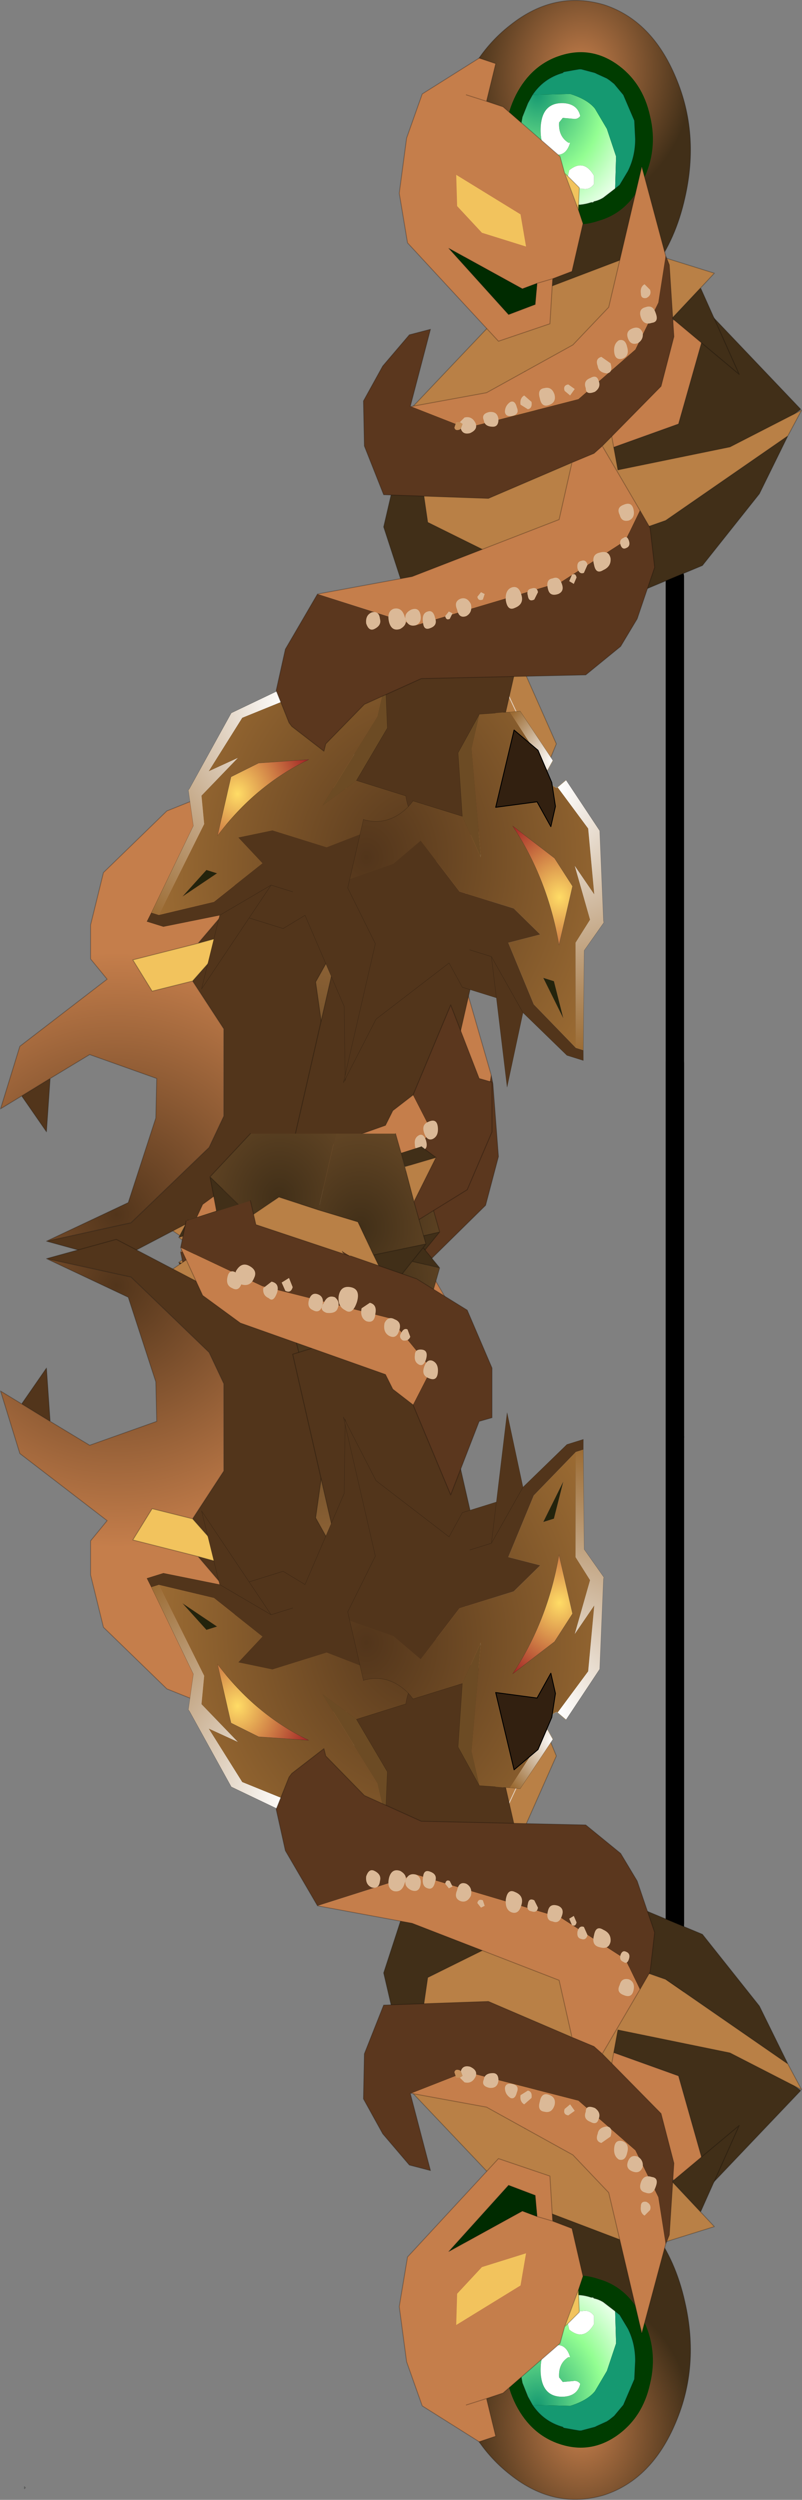 <svg viewBox="0 0 43.65 135.97" xmlns="http://www.w3.org/2000/svg" xmlns:xlink="http://www.w3.org/1999/xlink"><rect x="0" y="0" width="43.65" height="135.97" fill="#808080" stroke="none"/><g transform="translate(-193.02 -113.29)"><use transform="translate(194.35 161)" width="35.9" height="87.65" xlink:href="#a"/><use transform="translate(193.05 113.3)" width="43.6" height="78.65" xlink:href="#b"/><use transform="matrix(1 0 0 -1 193.05 249.25)" width="43.6" height="78.65" xlink:href="#b"/></g><defs><radialGradient id="f" cx="0" cy="0" r="819.2" gradientTransform="matrix(.014 .004 -.004 .017 9.75 -35.1)" gradientUnits="userSpaceOnUse"><stop stop-color="#c57e4b" offset="0"/><stop stop-color="#412f18" offset=".522"/></radialGradient><radialGradient id="g" cx="0" cy="0" r="819.2" gradientTransform="matrix(.005 .002 -.001 .006 5.55 -8.35)" gradientUnits="userSpaceOnUse"><stop stop-color="#412f18" offset="0"/><stop stop-color="#b98046" offset=".596"/></radialGradient><radialGradient id="h" cx="0" cy="0" r="819.2" gradientTransform="matrix(.033 .01 -.009 .039 -5.9 25.4)" gradientUnits="userSpaceOnUse"><stop stop-color="#412f18" offset="0"/><stop stop-color="#b98046" offset=".596"/></radialGradient><radialGradient id="i" cx="0" cy="0" r="819.2" gradientTransform="matrix(.033 .011 -.009 .039 -1.5 27.05)" gradientUnits="userSpaceOnUse"><stop stop-color="#412f18" offset="0"/><stop stop-color="#b98046" offset=".596"/></radialGradient><radialGradient id="j" cx="0" cy="0" r="819.2" gradientTransform="matrix(.033 -.011 -.009 -.039 -2.2 30.15)" gradientUnits="userSpaceOnUse"><stop stop-color="#412f18" offset="0"/><stop stop-color="#b98046" offset=".596"/></radialGradient><radialGradient id="k" cx="0" cy="0" r="819.2" gradientTransform="matrix(.033 -.01 -.009 -.039 -6.65 31.75)" gradientUnits="userSpaceOnUse"><stop stop-color="#412f18" offset="0"/><stop stop-color="#b98046" offset=".596"/></radialGradient><radialGradient id="l" cx="0" cy="0" r="819.2" gradientTransform="translate(-15.5 27) scale(.029)" gradientUnits="userSpaceOnUse"><stop stop-color="#52351b" offset="0"/><stop stop-color="#c57e4b" offset=".6"/></radialGradient><radialGradient id="m" cx="0" cy="0" r="819.2" gradientTransform="translate(15.75 -2.05) scale(.042)" gradientUnits="userSpaceOnUse"><stop stop-color="#52351b" offset="0"/><stop stop-color="#9b6b33" offset="1"/></radialGradient><radialGradient id="n" cx="0" cy="0" r="819.2" gradientTransform="translate(-4.75 -18.65) scale(.009)" gradientUnits="userSpaceOnUse"><stop stop-color="#fff" offset="0"/><stop stop-color="#9b6b33" offset="1"/></radialGradient><radialGradient id="o" cx="0" cy="0" r="819.2" gradientTransform="translate(-6.1 -15.95) scale(.036)" gradientUnits="userSpaceOnUse"><stop stop-color="#fff" offset="0"/><stop stop-color="#9b6b33" offset="1"/></radialGradient><radialGradient id="p" cx="0" cy="0" r="819.2" gradientTransform="translate(-9.5 -4.25) scale(.012)" gradientUnits="userSpaceOnUse"><stop stop-color="#ffdc66" offset="0"/><stop stop-color="#a22626" offset="1"/></radialGradient><radialGradient id="q" cx="0" cy="0" r="819.2" gradientTransform="matrix(.007 -.002 -.002 -.009 7.4 -34)" gradientUnits="userSpaceOnUse"><stop stop-color="#159971" offset="0"/><stop stop-color="#93fe92" offset=".604"/><stop stop-color="#f2fff2" offset=".988"/></radialGradient><g id="a"><path d="M229.75 221.95v-30.5" fill="none" stroke="#000" stroke-linecap="round" stroke-linejoin="round" transform="translate(-194.35 -161)"/><path d="m214.9 169.25.3.8-.6 2.55-1.1.4-.1 2.45-2.8.95-5-5.35-.45-2.7.4-3 .85-2.4 3.1-1.95.95.25-.5 2.05.9.3 3.05 2.75.3.9.7 2m4.85 2.5-.45 2.55-1.25 2.55-3.1 2.7-5.9 1.45-.65-.05-2.55-1 4.1-.7 4.65-2.6 2-2.1 1.75-7.65 1.4 4.85m-3.55 10.3 2.1 3.6-.6 1.15-3.7-1.05.6-2.75 1.2-.5.4-.45m-3.5-8.8-.8.3-3.95-2.2 3.2 3.6 1.45-.55.1-1.15.8-.25-.8.25m-3.85-10.3 1.1.35-1.1-.35" fill="#c57e4b" fill-rule="evenodd" transform="translate(-194.35 -161)"/><path d="m214.2 167.25.75.85-.05 1.15-.7-2" fill="#f2c35d" fill-rule="evenodd" transform="translate(-194.35 -161)"/><path d="m209.05 181 5.9-1.45 3.1-2.7 1.25-2.55.45-2.55.1.5.3 3.95-.7 2.65-3.25 3.2-.4.45-1.2.5-4.1 1.75-6.9-1.95-.3-.7-.05-2.45 1.05-1.9 1.45-1.7 1.1-.35-1.1 4.25h.1l2.55 1 .35.15.3-.1m9.25 4.65.55.9.05.6-1.2-.35.6-1.15" fill="#5b371e" fill-rule="evenodd" transform="translate(-194.35 -161)"/><path d="m212.7 173.25-.1 1.15-1.45.55-3.2-3.6 3.95 2.2.8-.3" fill="#002b00" fill-rule="evenodd" transform="translate(-194.35 -161)"/><path d="m208.4 180.95.65.05-.3.1-.35-.15" fill="#744e26" fill-rule="evenodd" transform="translate(-194.35 -161)"/><path d="m20.55 8.25.3.8-.6 2.55-1.1.4-.1 2.45-2.8.95-5-5.35-.45-2.7.4-3 .85-2.4L15.15 0l.95.25-.5 2.05.9.3 3.05 2.75.3.9.75.85-.05 1.15-.7-2m5.55 4.5L24 5.9l-1.75 7.65-2 2.1-4.65 2.6-4.1.7m13.9-8.2.1.5.3 3.95-.7 2.65-3.25 3.2 2.1 3.6.55.9.05.6.05.4M9.25 21.8l-.3-.7-.05-2.45 1.05-1.9 1.45-1.7 1.1-.35-1.1 4.25h.1m6.85-6.7-.1 1.15-1.45.55-3.2-3.6 3.95 2.2.8-.3.8-.25M15.6 2.3l-1.1-.35m1.65 21.8-.5.2m3.9 1.2.1-.4.6-2.75-4.1 1.75m5.7-2.7-.4.45-1.2.5M0 87.65v-.1l.05.05-.05.05" fill="none" stroke="#000" stroke-linecap="round" stroke-linejoin="round" stroke-opacity=".251" stroke-width=".05"/><path d="M208 181q-.2-.25.05-.5.2-.2.4.1l-.1.5q-.2.2-.35-.1" fill="#c8915b" fill-rule="evenodd" transform="translate(-194.35 -161)"/><path d="m219 173.95-.4-.05q-.15-.15.05-.35t.4 0l-.05.4m-1.35 2.45q-.1-.35.1-.65.25-.3.55.1.25.35-.1.6l-.55-.05m1.25-1.15q-.35.25-.5 0-.15-.3.15-.65l.5.05-.15.6m-4.65 3.2q.4-.35.65.25.25.55-.25.95t-.65-.2q-.2-.65.25-1m-.7 1.5q-.25.2-.4-.15-.15-.3.1-.5t.4.1q.15.35-.1.55m-1.7-.1.15-.15q.3-.25.6.15.25.35-.1.65l-.55-.05-.2.25q-.35.25-.55-.2-.25-.45.1-.7l.55.05m-1.9 1.2q-.1-.5.2-.75t.5.2q.15.4-.2.75-.35.25-.5-.2m-1.4.1q-.1-.4.2-.6.35-.2.55.25t-.2.55q-.45.15-.55-.2m9.15-3.4q-.55.4-.85-.25-.3-.7.3-.95.5-.25.8.3.25.55-.25.9m-2.45 1.25q-.25-.45.1-.75.4-.35.65.15.2.5-.2.8-.4.25-.55-.2m.85-.65q-.15-.4.15-.55.3-.25.5.1t-.15.55l-.5-.1m.65 7.4q-.2-.45.25-.85t.7.15-.25.8l-.7-.1" fill="#dbb997" fill-rule="evenodd" transform="translate(-194.35 -161)"/><path d="m211.85 169.55.3 1.75-2.4-.75-1.35-1.45-.05-1.7 3.5 2.15" fill="#f2c35d" fill-rule="evenodd" transform="translate(-194.35 -161)"/></g><g id="b" transform="translate(21.8 39.05)"><use transform="translate(-21.8 -39.05)" width="43.55" height="78.65" xlink:href="#c"/><use transform="matrix(.407 .127 -.109 .474 -9.986 -5.67)" width="34.35" height="45.7" xlink:href="#d"/><use transform="matrix(-.407 -.127 -.109 .474 13.767 1.89)" width="34.35" height="45.7" xlink:href="#d"/><use transform="translate(-14 -36.8)" width="35.8" height="72.15" xlink:href="#e"/></g><g id="c"><path d="M14.95-34.85q1.3 3.05.5 6.55-.5 2.25-1.7 3.85l-1.55 1.6q-2.45 1.9-5.05 1.05-2.65-.8-3.95-3.85-.5-1.15-.65-2.3-.4-2.05.15-4.3.8-3.55 3.25-5.45 2.4-1.9 5.1-1.1 2.6.85 3.9 3.95" fill="url(#f)" fill-rule="evenodd" transform="translate(21.8 39.05)"/><path d="m2.65-7.15-.5-.75q-.5-1.05-.25-2.25.3-1.2 1.2-1.8t1.95-.3q1 .3 1.5 1.4.55 1.05.3 2.25-.3 1.2-1.2 1.8-.35.25-.7.35H4.9L3.7-6.5q-.65-.2-1.05-.65" fill="url(#g)" fill-rule="evenodd" transform="translate(21.8 39.05)"/><path d="m-9.7 24.3 4.45-4.7 1.45-22 2.55-1.95 2.5-1.85 2.2.7-6.7 29.3-5.25 1.65-1.2-1.15M1.65-4.8l-4 3.35L-3.6 18.6l1.25-20.05 4-3.35" fill="url(#h)" fill-rule="evenodd" transform="translate(21.8 39.05)"/><path d="m4.9-6.45-.3 1.3-1.15-.35-1.1-.35.3-1.3q.4.45 1.05.65l1.2.05" fill="#523a1e" fill-rule="evenodd" transform="translate(21.8 39.05)"/><path d="m4.6-5.15 1.1.35 2.75 6.2-8.2 19.9.4 1.6-.3-.25-3.6 1.15 6.7-29.3 1.15.35M.9 23.75l1.2 4.2-1.5.35-1.2-1.5 1.5-3.05m-1.3-4L6.85.9 4.9-3.25 6.85.9-.4 19.75" fill="url(#i)" fill-rule="evenodd" transform="translate(21.8 39.05)"/><path d="M9.25-13.9 10.9-21l5.9-1-1.7 6-5.85 2.1" fill="#c57e4b" fill-rule="evenodd" transform="translate(21.8 39.05)"/><path d="m.65 22.9.55.35-14.05 4.35.5-.95 2.95-.9-.3-1.45 1.2 1.15 5.25-1.65 3.6-1.15.3.25m1.45 5.05-.9 1.1.15.2-2.85-.6.9-1.85 1.2 1.5 1.5-.35m-.2 6-.8.6L0 34.2l.2-.75 1.7.5m-12.3-1.05.35-1.85-1.55-.5-.5-.95 2.2.7.15-.6 1.55 1.05-2.2 2.15M9.25-13.9 15.1-16l1.7-6 4.95 5.2-8.7 6.3-3.8-3.4M.6 28.3l.6.75-.6-.75m-10.65 2.75.15-.75-.15.75" fill="#412f18" fill-rule="evenodd" transform="translate(21.8 39.05)"/><path d="m1.2 23.25-.3.5-1.5 3.05-.9 1.85-.85 1.8-2.15.65-2.15.7-3.1-2.1-.15.6-2.2-.7 1.1-.75-1.85-1.25L1.2 23.25m-.5 8.3 1.2 2.4-1.7-.5.5-1.9M-9.75 29.7l-1.25-.85 1.25.85" fill="#b98046" fill-rule="evenodd" transform="translate(21.8 39.05)"/><path d="m1.35 29.25-.65 2.3-.5 1.9-.2.75-.3 1.05h-3.25l-.95-4.15 2.15-.65.85-1.8 2.85.6" fill="url(#j)" fill-rule="evenodd" transform="translate(21.8 39.05)"/><path d="M-3.55 35.25H-8.2l-2.2-2.35 2.2-2.15 1.55 1.05 2.15-.7.95 4.15" fill="url(#k)" fill-rule="evenodd" transform="translate(21.8 39.05)"/><path d="M36.75 4.2q1.3 3.05.5 6.55-.5 2.25-1.7 3.85L34 16.2q-2.45 1.9-5.05 1.05-2.65-.8-3.95-3.85-.5-1.15-.65-2.3-.4-2.05.15-4.3.8-3.55 3.25-5.45 2.4-1.9 5.1-1.1 2.6.85 3.9 3.95m-12.3 27.7-.5-.75q-.5-1.05-.25-2.25.3-1.2 1.2-1.8t1.95-.3q1 .3 1.5 1.4.55 1.05.3 2.25-.3 1.2-1.2 1.8-.35.25-.7.35h-.05l-.3 1.3 1.1.35 2.75 6.2-8.2 19.9.4 1.6.55.35-.3.5 1.2 4.2-.9 1.1.15.2-.65 2.3 1.2 2.4-.8.6m-1.1-.35-.3 1.05m-7.9 0-2.2-2.35.35-1.85m-1.55-.5-.5-.95 1.1-.75-1.85-1.25.5-.95m2.95-.9-.3-1.45 4.45-4.7m4-23.95 2.5-1.85 1.1.35.3-1.3q.4.45 1.05.65l1.2.05m-1.45.95 1.15.35m-2.25-.7 1.1.35-6.7 29.3m3.6-1.15.3.25m16.15-44.9-5.9 1-1.65 7.1 5.85-2.1 1.7-6 4.95 5.2-8.7 6.3-3.8-3.4m-9.85 40.7 1.5-3.05m.3 5.3-1.8-2.25-.9 1.85 2.85.6m-.75-.95 1.5-.35m-10.6-2.5-1.2-1.15m-.2 6-.15.75m-.95-2.2 1.25.85 3.1 2.1 2.15-.7 2.15-.65.85-1.8m-8.25 1.05-.15.6-2.2-.7m3.9 1.15-2.2 2.15m10.6.55 1.7.5m-1.9.25.2-.75.5-1.9M8.95 66.65 23 62.3" fill="none" stroke="#000" stroke-linecap="round" stroke-linejoin="round" stroke-opacity=".251" stroke-width=".05"/><path d="m18.2 57.65 1.25-20.05 4-3.35m3.25 1.55 1.95 4.15L21.4 58.8" fill="none" stroke="#e1cbb5" stroke-linecap="round" stroke-linejoin="round" stroke-width=".05"/><path d="M14.9 39.1V-7.7" fill="none" stroke="#000" stroke-linecap="round" stroke-linejoin="round" transform="translate(21.8 39.05)"/><path d="m-20.65 20.55 1.55-.95-.2 2.9-1.35-1.95m1.35 7.9 4.6-1 4.25-4.1.8-1.7V16.9l-1.7-2.6 2.3-2.6-2 .55 2-2.35V6.65l-1.45-2.5 7.3-.35.25.05 2.5 3-4.2 7.5.5 3.55-1.7 6.55-9.65 5.05-3.8-1.05" fill="#52351b" fill-rule="evenodd" transform="translate(21.8 39.05)"/><path d="m-11.35 14.3-2.2.55-1.05-1.7 3.55-.9 2-.55-2.3 2.6" fill="#f2c35d" fill-rule="evenodd" transform="translate(21.8 39.05)"/><path d="m-20.65 20.55-1.15.7 1.05-3.4L-16 14.2l-.9-1.1v-1.85l.7-2.85 3.45-3.35 2.25-.9 1.45 2.5V9.9l-2 2.35-3.55.9 1.05 1.7 2.2-.55 1.7 2.6v4.75l-.8 1.7-4.25 4.1-4.6 1 4.45-2.1 1.5-4.6.05-2.15-3.65-1.3-2.15 1.3-1.55.95" fill="url(#l)" fill-rule="evenodd" transform="translate(21.8 39.05)"/><path d="m11.3 43.2-2.25.9-3.45 3.35-.7 2.85v1.85l.9 1.1-4.75 3.65L0 60.3l1.15-.7 1.55-.95 2.15-1.3 3.65 1.3-.05 2.15-1.5 4.6-4.45 2.1 4.6-1 4.25-4.1.8-1.7v-4.75l-1.7-2.6-2.2.55-1.05-1.7 3.55-.9 2-2.35V45.7l-1.45-2.5 7.3-.35.25.05 2.5 3-4.2 7.5.5 3.55-1.7 6.55-9.65 5.05-3.8-1.05m8.25-16.2 2-.55-2.3 2.6m-9.3 6.25 1.35 1.95.2-2.9" fill="none" stroke="#000" stroke-linecap="round" stroke-linejoin="round" stroke-opacity=".251" stroke-width=".05"/><path d="M4.1 13.25 1.3 25.5l-7.2-2.25L-3.1 11l7.2 2.25" fill="#52351b" fill-rule="evenodd" transform="translate(21.8 39.05)"/><path d="m25.9 52.3-2.8 12.25-7.2-2.25 2.8-12.25z" fill="none" stroke="#000" stroke-linecap="round" stroke-linejoin="round" stroke-opacity=".251" stroke-width=".05"/><path d="m6.2-2.55-2.05 9-7.2-2.25 2.05-9 7.2 2.25" fill="#52351b" fill-rule="evenodd" transform="translate(21.8 39.05)"/><path d="m28 36.5-2.05 9-7.2-2.25 2.05-9z" fill="none" stroke="#000" stroke-linecap="round" stroke-linejoin="round" stroke-opacity=".251" stroke-width=".05"/></g><g id="d"><path d="M5.75-21.15 7.3-16.3 4.95-9.65l-3.5 3.8 4.3-11.35v-3.95" fill="#6c4b24" fill-rule="evenodd" transform="translate(17.15 22.85)"/><path d="M-11.2 4.95h1.4l-3.6 3.6 2.2-3.6" fill="#23230c" fill-rule="evenodd" transform="translate(17.15 22.85)"/><path d="M17.2.85v1L12.15 6.9v15.95l-2.25-7.9L2.4 6.5.05 8.65H-4.5l-3.9 9.2.15-8.5-6.7 3.1h-2.2l.3-1.1h1l6.5-3.25 4.95-5.75L-8.15.4l4.05-1.9h7.25l6.3-4.15 2.75 3.4 5 3.1m-21.7 7.8 1.8-4.25-5.55 4.95L-2.7 4.4H.2h-2.9l-1.8 4.25" fill="#52351b" fill-rule="evenodd" transform="translate(17.15 22.85)"/><path d="M2.8-22.15 2-22.4l.8.25" fill="#fff" fill-rule="evenodd" transform="translate(17.15 22.85)"/><path d="m2-22.4.8.25 1 .35 1.95.65v3.95L1.45-5.85l3.5-3.8h6.6q.45 1 1.3 1.85Q14.6-6.05 17.2-6V.85l-5-3.1-2.75-3.4-6.3 4.15H-4.1L-8.15.4l3.75 1.95-4.95 5.75-6.5 3.25L-12.8.1l-1.15-2.95 3.45-5.25-3.25 2.4 2.65-6.85 5-3.4.05.1q.6 0 1-.35l.35-.45.35-.75 6.35-5m-.95 8.05-.55-1 .55 1m-.4-1.5H-.5l-.95-.8H-4.7h3.25l.95.8H.65m-.15.5H-.95L-2-16.2h-3.05H-2l1.05.85H.5m-2.1 5.05-6.15 2.05-3.05 2.4V.9q3.25-6.65 9.2-11.2m-9.6 15.25-2.2 3.6 3.6-3.6h-1.4M.05-14.5l-1-.85 1 .85" fill="url(#m)" fill-rule="evenodd" transform="translate(17.15 22.85)"/><path d="m-4.75-18.65 5.5-4.2L2-22.4l-6.35 5-.4-1.25" fill="url(#n)" fill-rule="evenodd" transform="translate(17.15 22.85)"/><path d="M-16.85 11.35-14.1.65-15.75-3l.1-.2 3.05-9.5 5.65-4.3.85 1.05-5 3.4-2.65 6.85 3.25-2.4-3.45 5.25L-12.8.1l-3.05 11.25h-1" fill="url(#o)" fill-rule="evenodd" transform="translate(17.15 22.85)"/><path d="M-1.6-10.3Q-7.55-5.75-10.8.9v-6.75l3.05-2.4 6.15-2.05" fill="url(#p)" fill-rule="evenodd" transform="translate(17.15 22.85)"/><path d="m12.4 4.2.4 1.25m-2.6.4.85 1.05.05.1q.6 0 1-.35l.35-.45.35-.75m-.7 1.2h3.05l1.05.85h1.45m-1.45 0 1 .85" fill="none" stroke="#a48c66" stroke-linecap="round" stroke-linejoin="round" stroke-width=".05"/><path d="m17.65 7.5.55 1m-5.75-2.3h3.25l.95.8h1.15" fill="none" stroke="#dcb996" stroke-linecap="round" stroke-linejoin="round" stroke-width=".05"/><path d="m19.95.7-.8-.25L17.9 0l-5.5 4.2m8.55-3.15 1.95.65 1.55 4.85-2.35 6.65h6.6m5.65 3.65v7.85l-5.05 5.05V45.7l-2.25-7.9-7.5-8.45-2.35 2.15h-4.55l-3.9 9.2.15-8.5-6.7 3.1H0l.3-1.1 2.75-10.7-1.65-3.65.1-.2 3.05-9.5 5.65-4.3m5.35 6.7q-5.95 4.55-9.2 11.2V17l3.05-2.4 6.15-2.05M8.9 32.2l5.55-4.95h2.9m-2.9 0-1.8 4.25m-6.7-3.7h1.4l-3.6 3.6 2.2-3.6" fill="none" stroke="#000" stroke-linecap="round" stroke-linejoin="round" stroke-opacity=".251" stroke-width=".05"/><path d="M28.7 13.2q.45 1 1.3 1.85 1.75 1.75 4.35 1.8" fill="none" stroke="#000" stroke-linecap="round" stroke-linejoin="round" stroke-opacity=".251" stroke-width=".05"/></g><g id="e"><path d="M14.75-21.75 11-17.85l.8 4.35 6.1-1.25 3.9-2-.75 1.4-6.65 4.6-7.7 2.7-5.25-2.6-.9-6.2L6.1-22.7l7.1-2.7 3.85 1.2-.75.8-1.55 1.65m-7.05 4.8-.95-1.9-3.6 4.6 4.55-2.7" fill="#b98046" fill-rule="evenodd" transform="translate(14 36.8)"/><path d="M21.05-15.35 19.5-12.2l-3.1 3.9-6.95 2.9-2.3 1.7-6.6-2.1-1.5-4.6 1.5-6.45.9 6.2 5.25 2.6 7.7-2.7 6.65-4.6M16.3-23.4l2.1 4.7-3.65-3.05 1.55-1.65" fill="#412f18" fill-rule="evenodd" transform="translate(14 36.8)"/><path d="m7.7-16.95-4.55 2.7 3.6-4.6.95 1.9" fill="#fad463" fill-rule="evenodd" transform="translate(14 36.8)"/><path d="M28.75 15.05 25 18.95l.8 4.35 6.1-1.25 3.9-2-.75 1.4-1.55 3.15-3.1 3.9-6.95 2.9-2.3 1.7-6.6-2.1-1.5-4.6 1.5-6.45 5.55-5.85 7.1-2.7 3.85 1.2-.75.8 2.1 4.7-3.65-3.05 1.55-1.65m-15.75 6.55.9 6.2 5.25 2.6 7.7-2.7 6.65-4.6m-13.35-1.6-4.55 2.7 3.6-4.6.95 1.9" fill="none" stroke="#000" stroke-linecap="round" stroke-linejoin="round" stroke-opacity=".251" stroke-width=".05"/><path d="M5.8-30.35q.45 1.85 1.9 2.85t3.05.45q1.6-.45 2.4-2.15.85-1.7.4-3.55-.4-1.85-1.85-2.85-1.4-.95-3-.45T6.25-33.9q-.85 1.7-.45 3.55" fill="#003c00" fill-rule="evenodd" transform="translate(14 36.8)"/><path d="m7.15-33.9-.25.45-.3.75-.1.55q-.1.75.1 1.55.25 1.05.85 1.75l.6.45q1.1.75 2.3.35h.1l.05-.05q.25-.05.5-.2l.65-.5.05-1.75-.5-1.5-.65-1.1q-.4-.5-1.35-.8l-2.05.05m2.7 5.1q-.25.05-.75-.4l-.05-.15.1-.45q.8-.65 1.35.3v.45q-.25.35-.65.25M7.9-30.75q-.35-.6-.3-1.45.1-1.3 1.25-1.25.75.05.9.7-.15.2-.4.15l-.55-.05-.2.25q-.05.75.5 1.1h.1q-.25.85-1 .6l-.25-.05H7.9l.3.3-.5-.4.2.1" fill="url(#q)" fill-rule="evenodd" transform="translate(14 36.8)"/><path d="m11.65-28.8.25-.2.45-.75q.4-.8.4-1.75l-.05-1-.6-1.4-.5-.6-.25-.2-.15-.1-.55-.25-.1-.05-.75-.2h-.1l-.3.05-.55.1-.05.05q-1.05.3-1.65 1.2l2.05-.05q.95.3 1.35.8l.65 1.1.5 1.5-.05 1.75" fill="#159971" fill-rule="evenodd" transform="translate(14 36.8)"/><path d="M9.85-28.8q.4.1.65-.25v-.45q-.55-.95-1.35-.3l-.1.45.05.15q.5.45.75.4M7.9-30.75h.05l.25.05q.75.25 1-.6h-.1q-.55-.35-.5-1.1l.2-.25.55.05q.25.05.4-.15-.15-.65-.9-.7Q7.7-33.5 7.6-32.2q-.05.85.3 1.45" fill="#fff" fill-rule="evenodd" transform="translate(14 36.8)"/><path d="m7.9-30.75-.2-.1.5.4-.3-.3" fill="#7ceb8c" fill-rule="evenodd" transform="translate(14 36.8)"/><path d="m21.15 2.9-.25.45-.3.75-.1.55q-.1.75.1 1.55.25 1.05.85 1.75l.6.45q1.1.75 2.3.35h.1l.05-.05q.25-.05.5-.2l.65-.5.25-.2.45-.75q.4-.8.4-1.75l-.05-1-.6-1.4-.5-.6-.25-.2-.15-.1-.55-.25-.1-.05-.75-.2h-.1l-.3.05-.55.1-.05.05q-1.05.3-1.65 1.2z" fill="none" stroke="#000" stroke-linecap="round" stroke-linejoin="round" stroke-opacity=".243" stroke-width=".05"/><path d="m9.65-27.65.25.75-.6 2.6-1.05.4-.15 2.45-2.8.95-4.95-5.35-.45-2.7.4-3 .85-2.4 3.1-1.95.9.3-.5 2.05.9.3 3.1 2.7.25.9.75 2m-6.1-6.25 1.1.35-1.1-.35m-3 16.95 4.1-.75 4.7-2.6 1.95-2.05L13.1-30l1.3 4.85-.4 2.55-1.25 2.55-3.1 2.7-5.85 1.5-.7-.1-2.55-1m10.4 2.15L13-11.3l-.8 1.65L8.7-7.4.8-5.05l-5.35-1.7L.6-7.7l8-3.1.7-3.1 1.2-.5.45-.4M7.4-23.65l-.8.3-4-2.2 3.25 3.6 1.45-.55.1-1.15.85-.25-.85.25M-12 29.05l1.2-2.6 2.05-1.5 7.9-2.8.4-.8 1.1-.85 1 1.95L-.6 25.2l-6.95 1.75-4.45 2.1" fill="#c57e4b" fill-rule="evenodd" transform="translate(14 36.8)"/><path d="m9.3-13.9-4.55 1.95-5.7-.2L-2-14.8l-.05-2.45 1.05-1.9 1.45-1.7 1.15-.3-1.1 4.2h.05l2.55 1 .35.2.35-.1 5.85-1.5 3.1-2.7L14-22.6l.4-2.55.2.5.25 3.9-.7 2.7-3.2 3.25-.45.4-1.2.5m3.7 2.6.55.95.25 2.15-.95 2.8-.9 1.5-1.9 1.55-8.95.2L-2-.75-4.1 1.4l-.1.4L-5.95.45l-.15-.2-.7-1.75.5-2.25 1.75-3L.8-5.05 8.7-7.4l3.5-2.25.8-1.65m-24.7 41.8-.3-1.45 4.45-2.1L-.6 25.2l2.25-2.75-1-1.95 2.05-4.9 1.55 4 .7.2v2.7L3.6 25.65l-2.75 1.7-3.6 1.25h-.05l-.4.25.05-.1.05-.05-4.8 1.6-.3 1.3-3.5-1.1m8.6-1.8.3-.1-.3.1" fill="#5b371e" fill-rule="evenodd" transform="translate(14 36.8)"/><path d="m8.9-29.65.8.8-.05 1.2-.75-2" fill="#f2c35d" fill-rule="evenodd" transform="translate(14 36.8)"/><path d="m7.4-23.65-.1 1.15-1.45.55-3.25-3.6 4 2.2.8-.3" fill="#002b00" fill-rule="evenodd" transform="translate(14 36.8)"/><path d="m3.1-15.95.7.1-.35.1-.35-.2" fill="#744e26" fill-rule="evenodd" transform="translate(14 36.8)"/><path d="m6.15.65 1.3 1.1.75 1.75.2 1.3-.25 1.1-.75-1.35-2.25.3 1-4.2" fill="#322010" fill-rule="evenodd" transform="translate(14 36.8)"/><path d="m23.65 9.15.25.75-.6 2.6-1.05.4-.15 2.45-2.8.95-4.95-5.35-.45-2.7.4-3 .85-2.4L18.25.9l.9.3-.5 2.05.9.3 3.1 2.7.25.9.8.8-.05 1.2-.75-2m-4.25-3.9-1.1-.35m5.75 20-4.55 1.95-5.7-.2L12 22l-.05-2.45 1.05-1.9 1.45-1.7 1.15-.3-1.1 4.2h.05l4.1-.75 4.7-2.6 1.95-2.05 1.8-7.65 1.3 4.85.2.5.25 3.9-.7 2.7-3.2 3.25L27 25.5l.55.95.25 2.15-.95 2.8-.9 1.5-1.9 1.55-8.95.2-3.1 1.4-2.1 2.15-.1.4-1.75-1.35-.15-.2-.7-1.75.5-2.25 1.75-3 5.15-.95 8-3.1.7-3.1 1.2-.5.45-.4m-3.55-8.85-.8.3-4-2.2 3.25 3.6 1.45-.55.1-1.15.85-.25M2.3 67.3 2 65.85l1.2-2.6 2.05-1.5 7.9-2.8.4-.8 1.1-.85 2.05-4.9 1.55 4 .7.2v2.7l-1.35 3.15-2.75 1.7-3.6 1.25m-.45.25.05-.1.05-.05-4.8 1.6-.3 1.3m5.4-3-.3.1" fill="none" stroke="#000" stroke-linecap="round" stroke-linejoin="round" stroke-opacity=".251" stroke-width=".05"/><path d="m20.15 37.45 1.3 1.1.75 1.75.2 1.3-.25 1.1-.75-1.35-2.25.3 1-4.2" fill="none" stroke="#000" stroke-linecap="round" stroke-linejoin="round" stroke-width=".05"/><path d="m3.25-15.75-.05.05q-.25.1-.3-.1l.1-.3h.2l.15.1-.1.25" fill="#c8915b" fill-rule="evenodd" transform="translate(14 36.8)"/><path d="m3.2-16.1.25-.25q.4-.1.6.3.15.35-.3.55-.4.1-.5-.25l.1-.25-.15-.1m2.75-1.1q.25-.1.35.3.15.35-.2.45-.4.1-.45-.2 0-.35.3-.55M5-15.85q-.45 0-.5-.35-.15-.35.3-.45.45-.05.5.4 0 .4-.3.4m6.85-4.7q.35-.1.45.35.15.5-.25.65-.4.1-.45-.35t.25-.65m-.45 1.25q.15.5-.2.55-.45-.05-.5-.4-.15-.4.2-.5l.5.35m-1.1.8q.35-.2.45.15.15.35-.2.6-.5.2-.5-.2-.15-.4.25-.55m-1.2.35.35.25-.25.35-.3-.25q-.1-.3.2-.35m-2.6 1.1q-.05-.35.2-.5l.4.35q.05.35-.2.4l-.4-.25m1.6 0q-.45.2-.55-.35-.15-.5.25-.55.4-.1.55.35.1.4-.25.55m5.25-5.8q-.3.05-.3-.25-.05-.35.2-.5l.3.3q.1.3-.2.45m.5.8q.2.5-.2.55-.45.15-.6-.3t.25-.55q.4-.15.55.3m-1.5 1.4q-.15-.4.25-.55t.55.25q.05.35-.25.55-.4.15-.55-.25m.05 9.9q-.4.1-.5-.3-.2-.4.2-.55.45-.2.55.25t-.25.6m-.45 1.35q-.1-.3.15-.4.2-.15.3.15t-.15.4q-.2.1-.3-.15M11-8.05q-.4.25-.5-.3-.15-.55.3-.65.5-.15.6.3.05.45-.4.65m-.85-.3-.2.45q-.25.1-.35-.25-.05-.35.2-.4.25-.1.35.2M9.4-7.3l-.25-.15.15-.35q.2-.1.25.15l-.15.35m-1.15-.3q.35-.15.5.3.15.4-.2.55Q8.1-6.6 8-7q-.15-.55.25-.6m-6.4 2.15q.15.4-.25.55-.35.15-.4-.25-.1-.55.25-.65.3-.1.4.35m1.4-1.05q.35-.1.55.3.1.45-.25.65-.4.15-.5-.35-.2-.45.2-.6m-.6 1.1q-.2.1-.25-.15l.2-.25.2.1-.15.3m-1.6-.25q.1.45-.25.6-.4.1-.55-.3-.1-.35.3-.55.4-.15.5.25m-2.5.8q-.3.15-.45-.3-.05-.45.3-.6.4-.1.45.35.1.35-.3.55m.8-.35q-.15-.6.25-.75.45-.1.6.45.2.4-.25.65-.45.15-.6-.35m7.9-1.25q-.3.15-.35-.2-.1-.35.2-.4.3-.1.35.2l-.2.4m-3.1-.15.2-.25.2.1-.1.3q-.25.1-.3-.15M6-7.1q.4-.15.55.4.15.5-.35.7-.4.2-.5-.4-.05-.55.3-.7M-9.2 26.85q.35-.2.5.2.5-.15.7.35.2.4-.25.65t-.75-.3v-.05q-.35.2-.45-.25t.25-.6m4.9-1q.15.5-.2.65t-.5-.25q-.15-.45.2-.6.35-.2.5.2m.25-.35q.5-.05.6.25.15.35-.15.6-.4.15-.6-.3-.3-.4.15-.55m5.75-2.6q-.3.1-.45-.35t.25-.6q.45-.2.5.3t-.3.65m-.55.6q-.4.05-.4-.3-.05-.35.2-.5t.4.25q.15.5-.2.55m-3.55 2.6q.2.7-.35.8t-.65-.5q-.05-.55.35-.75.4-.3.65.45m.25-.35q-.1-.5.25-.7.45-.15.5.4.1.5-.3.6l-.45-.3m1.5-1.5q.4-.2.55.3.15.45-.25.6-.35.2-.55-.2-.1-.5.25-.7m.65.15q-.15-.25.1-.4.3-.05.4.2l-.15.4q-.2.1-.35-.2m-5.9 2.5-.2.5-.4-.25.2-.45q.3-.15.4.2m-1.3-.6q.25-.25.45.3.15.5-.3.6l-.45-.35q-.05-.4.3-.55" fill="#dbb997" fill-rule="evenodd" transform="translate(14 36.8)"/><path d="m6.5-27.4.3 1.75-2.4-.75-1.35-1.45-.05-1.7 3.5 2.15" fill="#f2c35d" fill-rule="evenodd" transform="translate(14 36.8)"/></g></defs></svg>